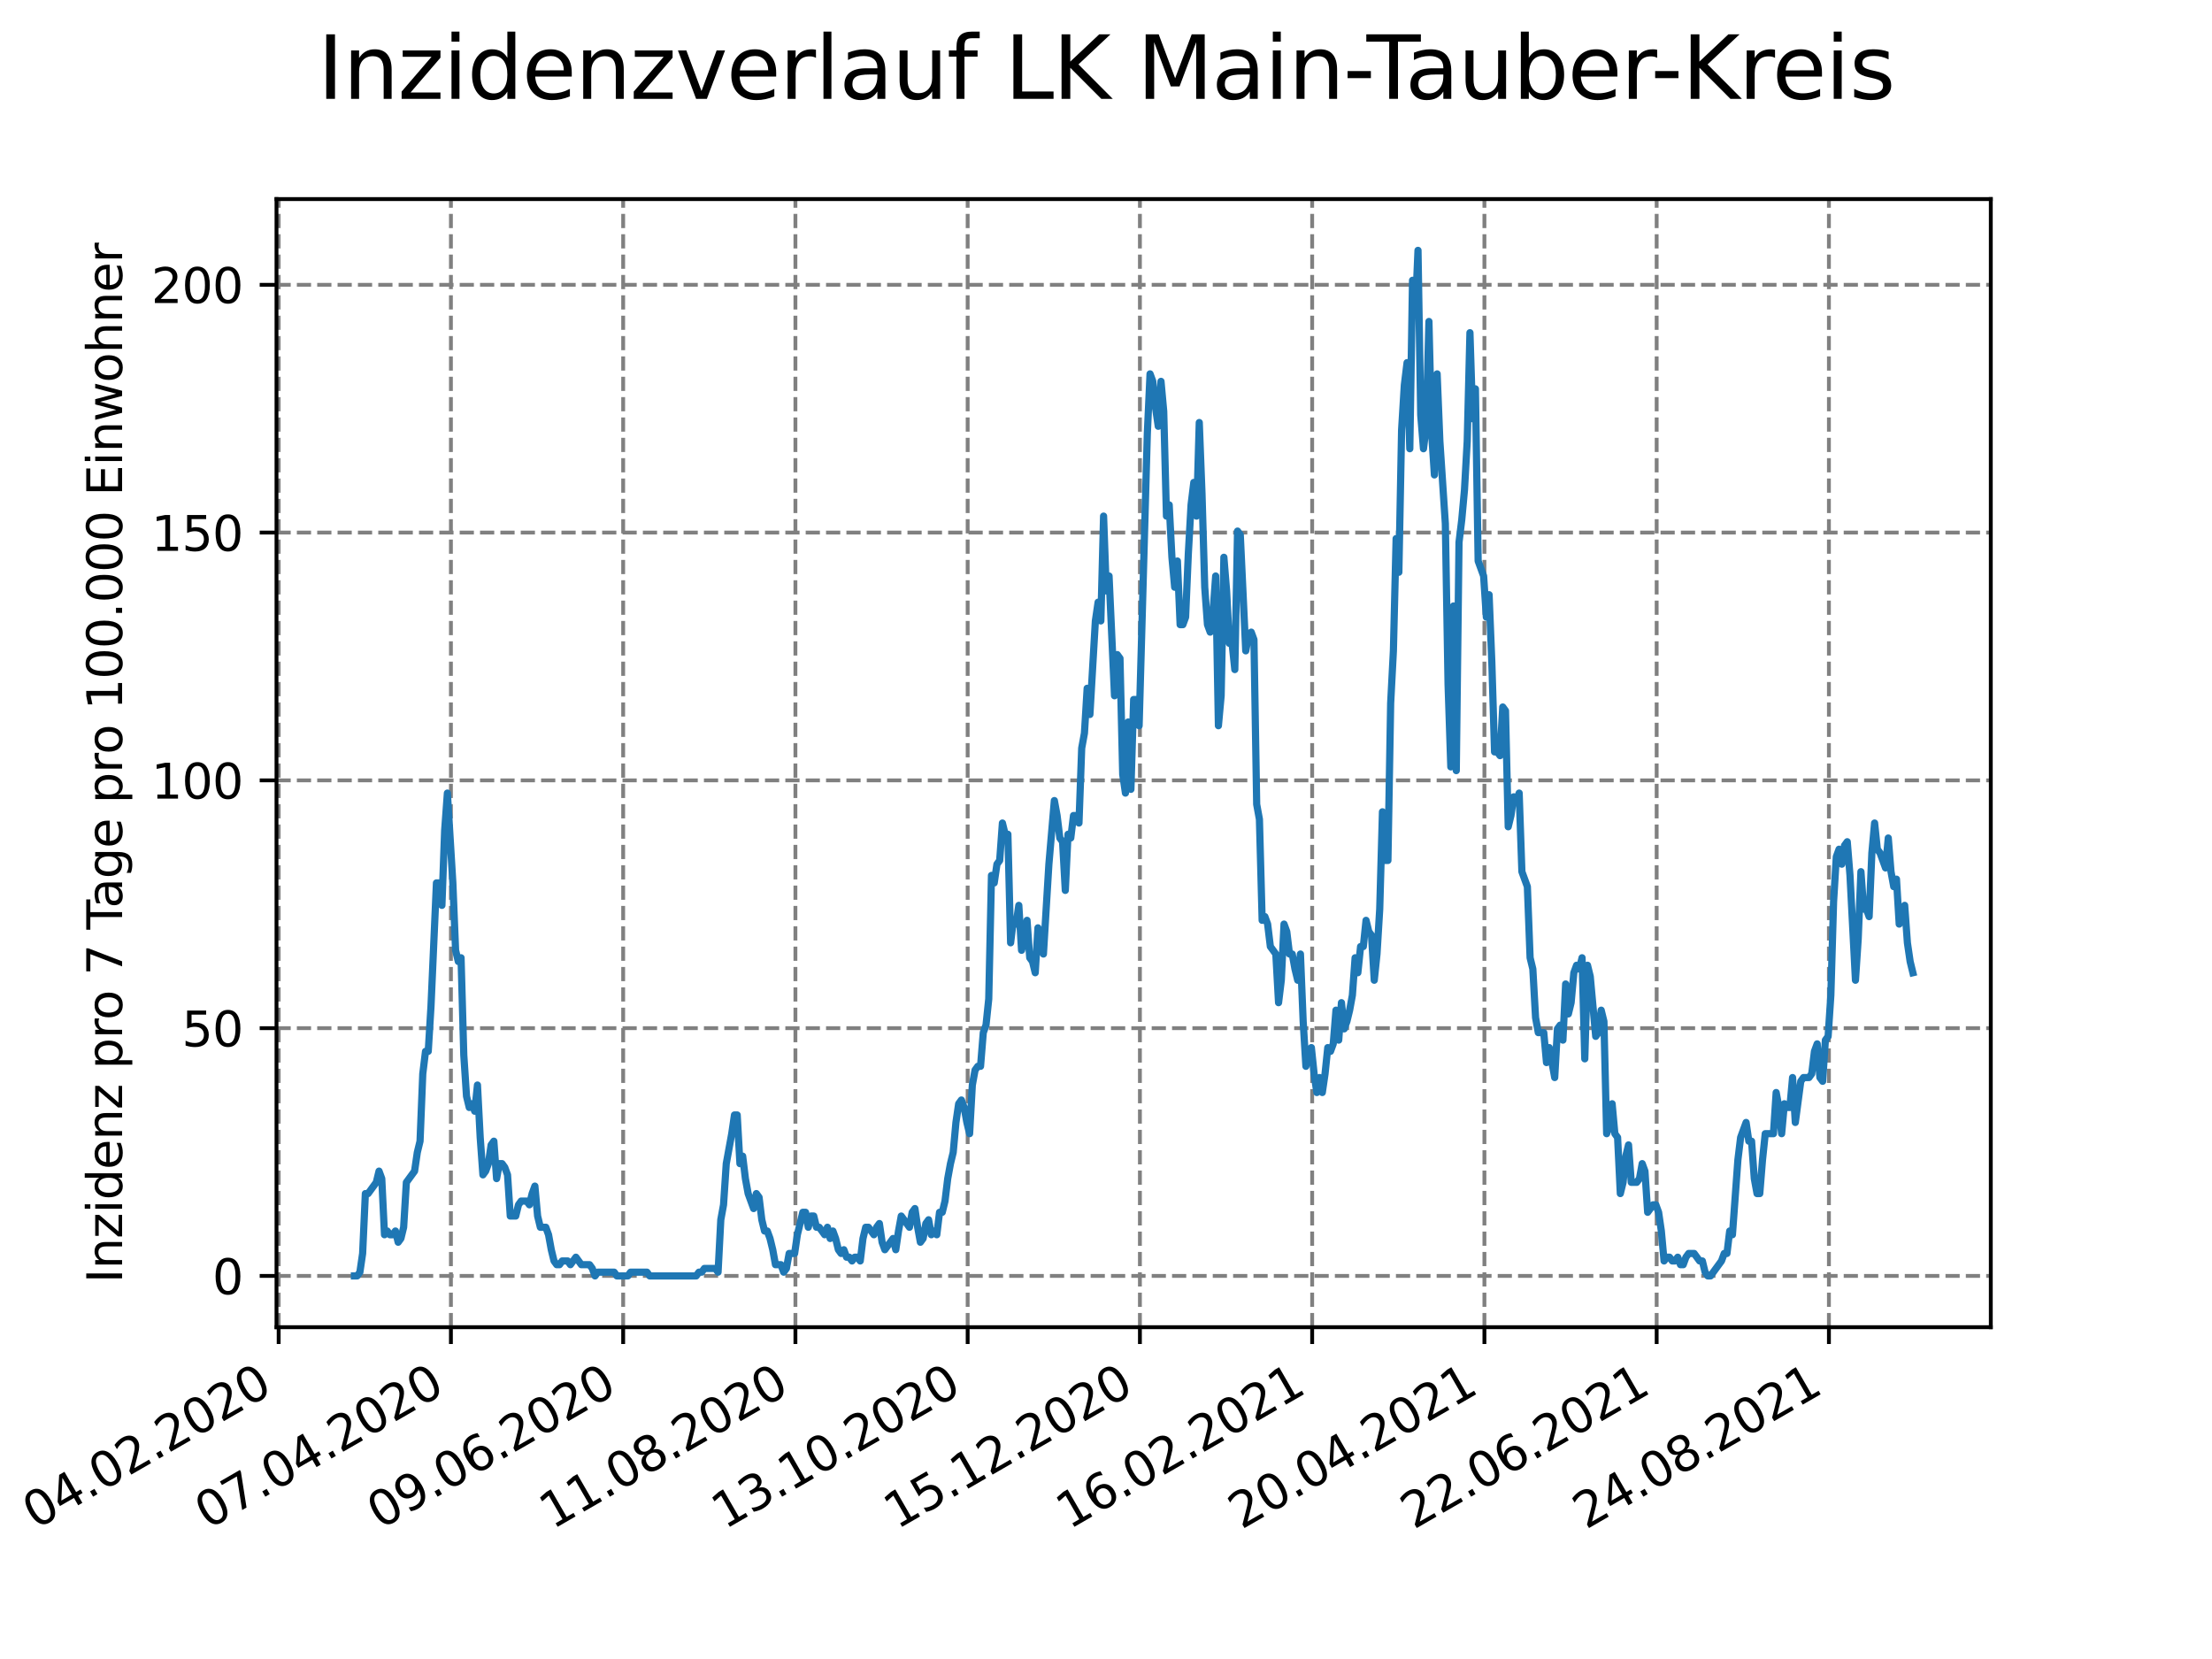 <?xml version="1.0" encoding="utf-8" standalone="no"?>
<!DOCTYPE svg PUBLIC "-//W3C//DTD SVG 1.1//EN"
  "http://www.w3.org/Graphics/SVG/1.1/DTD/svg11.dtd">
<svg height="345.6pt" version="1.1" viewBox="0 0 460.8 345.6" width="460.8pt" xmlns="http://www.w3.org/2000/svg" xmlns:xlink="http://www.w3.org/1999/xlink">
 <defs>
  <style type="text/css">*{stroke-linecap:butt;stroke-linejoin:round;}</style>
 </defs>
 <g id="figure_1">
  <g id="patch_1">
   <path d="M 0 345.6 
L 460.8 345.6 
L 460.8 0 
L 0 0 
z
" style="fill:#ffffff;"/>
  </g>
  <g id="axes_1">
   <g id="patch_2">
    <path d="M 57.6 276.48 
L 414.72 276.48 
L 414.72 41.472 
L 57.6 41.472 
z
" style="fill:#ffffff;"/>
   </g>
   <g id="matplotlib.axis_1">
    <g id="xtick_1">
     <g id="line2d_1">
      <path clip-path="url(#p3bab0f9477)" d="M 58.051 276.48 
L 58.051 41.472 
" style="fill:none;stroke:#808080;stroke-dasharray:2.96,1.28;stroke-dashoffset:0;stroke-width:0.8;"/>
     </g>
     <g id="line2d_2">
      <defs>
       <path d="M 0 0 
L 0 3.5 
" id="mfb846f8837" style="stroke:#000000;stroke-width:0.8;"/>
      </defs>
      <g>
       <use style="stroke:#000000;stroke-width:0.8;" x="58.051" xlink:href="#mfb846f8837" y="276.48"/>
      </g>
     </g>
     <g id="text_1">
      <!-- 04.02.2020 -->
      <g transform="translate(7.426 318.689)rotate(-30)scale(0.1 -0.1)">
       <defs>
        <path d="M 2034 4250 
Q 1547 4250 1301 3770 
Q 1056 3291 1056 2328 
Q 1056 1369 1301 889 
Q 1547 409 2034 409 
Q 2525 409 2770 889 
Q 3016 1369 3016 2328 
Q 3016 3291 2770 3770 
Q 2525 4250 2034 4250 
z
M 2034 4750 
Q 2819 4750 3233 4129 
Q 3647 3509 3647 2328 
Q 3647 1150 3233 529 
Q 2819 -91 2034 -91 
Q 1250 -91 836 529 
Q 422 1150 422 2328 
Q 422 3509 836 4129 
Q 1250 4750 2034 4750 
z
" id="DejaVuSans-30" transform="scale(0.016)"/>
        <path d="M 2419 4116 
L 825 1625 
L 2419 1625 
L 2419 4116 
z
M 2253 4666 
L 3047 4666 
L 3047 1625 
L 3713 1625 
L 3713 1100 
L 3047 1100 
L 3047 0 
L 2419 0 
L 2419 1100 
L 313 1100 
L 313 1709 
L 2253 4666 
z
" id="DejaVuSans-34" transform="scale(0.016)"/>
        <path d="M 684 794 
L 1344 794 
L 1344 0 
L 684 0 
L 684 794 
z
" id="DejaVuSans-2e" transform="scale(0.016)"/>
        <path d="M 1228 531 
L 3431 531 
L 3431 0 
L 469 0 
L 469 531 
Q 828 903 1448 1529 
Q 2069 2156 2228 2338 
Q 2531 2678 2651 2914 
Q 2772 3150 2772 3378 
Q 2772 3750 2511 3984 
Q 2250 4219 1831 4219 
Q 1534 4219 1204 4116 
Q 875 4013 500 3803 
L 500 4441 
Q 881 4594 1212 4672 
Q 1544 4750 1819 4750 
Q 2544 4750 2975 4387 
Q 3406 4025 3406 3419 
Q 3406 3131 3298 2873 
Q 3191 2616 2906 2266 
Q 2828 2175 2409 1742 
Q 1991 1309 1228 531 
z
" id="DejaVuSans-32" transform="scale(0.016)"/>
       </defs>
       <use xlink:href="#DejaVuSans-30"/>
       <use x="63.623" xlink:href="#DejaVuSans-34"/>
       <use x="127.246" xlink:href="#DejaVuSans-2e"/>
       <use x="159.033" xlink:href="#DejaVuSans-30"/>
       <use x="222.656" xlink:href="#DejaVuSans-32"/>
       <use x="286.279" xlink:href="#DejaVuSans-2e"/>
       <use x="318.066" xlink:href="#DejaVuSans-32"/>
       <use x="381.689" xlink:href="#DejaVuSans-30"/>
       <use x="445.312" xlink:href="#DejaVuSans-32"/>
       <use x="508.936" xlink:href="#DejaVuSans-30"/>
      </g>
     </g>
    </g>
    <g id="xtick_2">
     <g id="line2d_3">
      <path clip-path="url(#p3bab0f9477)" d="M 93.934 276.48 
L 93.934 41.472 
" style="fill:none;stroke:#808080;stroke-dasharray:2.96,1.28;stroke-dashoffset:0;stroke-width:0.8;"/>
     </g>
     <g id="line2d_4">
      <g>
       <use style="stroke:#000000;stroke-width:0.8;" x="93.934" xlink:href="#mfb846f8837" y="276.48"/>
      </g>
     </g>
     <g id="text_2">
      <!-- 07.04.2020 -->
      <g transform="translate(43.309 318.689)rotate(-30)scale(0.1 -0.1)">
       <defs>
        <path d="M 525 4666 
L 3525 4666 
L 3525 4397 
L 1831 0 
L 1172 0 
L 2766 4134 
L 525 4134 
L 525 4666 
z
" id="DejaVuSans-37" transform="scale(0.016)"/>
       </defs>
       <use xlink:href="#DejaVuSans-30"/>
       <use x="63.623" xlink:href="#DejaVuSans-37"/>
       <use x="127.246" xlink:href="#DejaVuSans-2e"/>
       <use x="159.033" xlink:href="#DejaVuSans-30"/>
       <use x="222.656" xlink:href="#DejaVuSans-34"/>
       <use x="286.279" xlink:href="#DejaVuSans-2e"/>
       <use x="318.066" xlink:href="#DejaVuSans-32"/>
       <use x="381.689" xlink:href="#DejaVuSans-30"/>
       <use x="445.312" xlink:href="#DejaVuSans-32"/>
       <use x="508.936" xlink:href="#DejaVuSans-30"/>
      </g>
     </g>
    </g>
    <g id="xtick_3">
     <g id="line2d_5">
      <path clip-path="url(#p3bab0f9477)" d="M 129.817 276.48 
L 129.817 41.472 
" style="fill:none;stroke:#808080;stroke-dasharray:2.96,1.28;stroke-dashoffset:0;stroke-width:0.8;"/>
     </g>
     <g id="line2d_6">
      <g>
       <use style="stroke:#000000;stroke-width:0.8;" x="129.817" xlink:href="#mfb846f8837" y="276.48"/>
      </g>
     </g>
     <g id="text_3">
      <!-- 09.06.2020 -->
      <g transform="translate(79.191 318.689)rotate(-30)scale(0.1 -0.1)">
       <defs>
        <path d="M 703 97 
L 703 672 
Q 941 559 1184 500 
Q 1428 441 1663 441 
Q 2288 441 2617 861 
Q 2947 1281 2994 2138 
Q 2813 1869 2534 1725 
Q 2256 1581 1919 1581 
Q 1219 1581 811 2004 
Q 403 2428 403 3163 
Q 403 3881 828 4315 
Q 1253 4750 1959 4750 
Q 2769 4750 3195 4129 
Q 3622 3509 3622 2328 
Q 3622 1225 3098 567 
Q 2575 -91 1691 -91 
Q 1453 -91 1209 -44 
Q 966 3 703 97 
z
M 1959 2075 
Q 2384 2075 2632 2365 
Q 2881 2656 2881 3163 
Q 2881 3666 2632 3958 
Q 2384 4250 1959 4250 
Q 1534 4250 1286 3958 
Q 1038 3666 1038 3163 
Q 1038 2656 1286 2365 
Q 1534 2075 1959 2075 
z
" id="DejaVuSans-39" transform="scale(0.016)"/>
        <path d="M 2113 2584 
Q 1688 2584 1439 2293 
Q 1191 2003 1191 1497 
Q 1191 994 1439 701 
Q 1688 409 2113 409 
Q 2538 409 2786 701 
Q 3034 994 3034 1497 
Q 3034 2003 2786 2293 
Q 2538 2584 2113 2584 
z
M 3366 4563 
L 3366 3988 
Q 3128 4100 2886 4159 
Q 2644 4219 2406 4219 
Q 1781 4219 1451 3797 
Q 1122 3375 1075 2522 
Q 1259 2794 1537 2939 
Q 1816 3084 2150 3084 
Q 2853 3084 3261 2657 
Q 3669 2231 3669 1497 
Q 3669 778 3244 343 
Q 2819 -91 2113 -91 
Q 1303 -91 875 529 
Q 447 1150 447 2328 
Q 447 3434 972 4092 
Q 1497 4750 2381 4750 
Q 2619 4750 2861 4703 
Q 3103 4656 3366 4563 
z
" id="DejaVuSans-36" transform="scale(0.016)"/>
       </defs>
       <use xlink:href="#DejaVuSans-30"/>
       <use x="63.623" xlink:href="#DejaVuSans-39"/>
       <use x="127.246" xlink:href="#DejaVuSans-2e"/>
       <use x="159.033" xlink:href="#DejaVuSans-30"/>
       <use x="222.656" xlink:href="#DejaVuSans-36"/>
       <use x="286.279" xlink:href="#DejaVuSans-2e"/>
       <use x="318.066" xlink:href="#DejaVuSans-32"/>
       <use x="381.689" xlink:href="#DejaVuSans-30"/>
       <use x="445.312" xlink:href="#DejaVuSans-32"/>
       <use x="508.936" xlink:href="#DejaVuSans-30"/>
      </g>
     </g>
    </g>
    <g id="xtick_4">
     <g id="line2d_7">
      <path clip-path="url(#p3bab0f9477)" d="M 165.7 276.48 
L 165.7 41.472 
" style="fill:none;stroke:#808080;stroke-dasharray:2.96,1.28;stroke-dashoffset:0;stroke-width:0.8;"/>
     </g>
     <g id="line2d_8">
      <g>
       <use style="stroke:#000000;stroke-width:0.8;" x="165.7" xlink:href="#mfb846f8837" y="276.48"/>
      </g>
     </g>
     <g id="text_4">
      <!-- 11.08.2020 -->
      <g transform="translate(115.074 318.689)rotate(-30)scale(0.1 -0.1)">
       <defs>
        <path d="M 794 531 
L 1825 531 
L 1825 4091 
L 703 3866 
L 703 4441 
L 1819 4666 
L 2450 4666 
L 2450 531 
L 3481 531 
L 3481 0 
L 794 0 
L 794 531 
z
" id="DejaVuSans-31" transform="scale(0.016)"/>
        <path d="M 2034 2216 
Q 1584 2216 1326 1975 
Q 1069 1734 1069 1313 
Q 1069 891 1326 650 
Q 1584 409 2034 409 
Q 2484 409 2743 651 
Q 3003 894 3003 1313 
Q 3003 1734 2745 1975 
Q 2488 2216 2034 2216 
z
M 1403 2484 
Q 997 2584 770 2862 
Q 544 3141 544 3541 
Q 544 4100 942 4425 
Q 1341 4750 2034 4750 
Q 2731 4750 3128 4425 
Q 3525 4100 3525 3541 
Q 3525 3141 3298 2862 
Q 3072 2584 2669 2484 
Q 3125 2378 3379 2068 
Q 3634 1759 3634 1313 
Q 3634 634 3220 271 
Q 2806 -91 2034 -91 
Q 1263 -91 848 271 
Q 434 634 434 1313 
Q 434 1759 690 2068 
Q 947 2378 1403 2484 
z
M 1172 3481 
Q 1172 3119 1398 2916 
Q 1625 2713 2034 2713 
Q 2441 2713 2670 2916 
Q 2900 3119 2900 3481 
Q 2900 3844 2670 4047 
Q 2441 4250 2034 4250 
Q 1625 4250 1398 4047 
Q 1172 3844 1172 3481 
z
" id="DejaVuSans-38" transform="scale(0.016)"/>
       </defs>
       <use xlink:href="#DejaVuSans-31"/>
       <use x="63.623" xlink:href="#DejaVuSans-31"/>
       <use x="127.246" xlink:href="#DejaVuSans-2e"/>
       <use x="159.033" xlink:href="#DejaVuSans-30"/>
       <use x="222.656" xlink:href="#DejaVuSans-38"/>
       <use x="286.279" xlink:href="#DejaVuSans-2e"/>
       <use x="318.066" xlink:href="#DejaVuSans-32"/>
       <use x="381.689" xlink:href="#DejaVuSans-30"/>
       <use x="445.312" xlink:href="#DejaVuSans-32"/>
       <use x="508.936" xlink:href="#DejaVuSans-30"/>
      </g>
     </g>
    </g>
    <g id="xtick_5">
     <g id="line2d_9">
      <path clip-path="url(#p3bab0f9477)" d="M 201.582 276.48 
L 201.582 41.472 
" style="fill:none;stroke:#808080;stroke-dasharray:2.96,1.28;stroke-dashoffset:0;stroke-width:0.8;"/>
     </g>
     <g id="line2d_10">
      <g>
       <use style="stroke:#000000;stroke-width:0.8;" x="201.582" xlink:href="#mfb846f8837" y="276.48"/>
      </g>
     </g>
     <g id="text_5">
      <!-- 13.10.2020 -->
      <g transform="translate(150.957 318.689)rotate(-30)scale(0.1 -0.1)">
       <defs>
        <path d="M 2597 2516 
Q 3050 2419 3304 2112 
Q 3559 1806 3559 1356 
Q 3559 666 3084 287 
Q 2609 -91 1734 -91 
Q 1441 -91 1130 -33 
Q 819 25 488 141 
L 488 750 
Q 750 597 1062 519 
Q 1375 441 1716 441 
Q 2309 441 2620 675 
Q 2931 909 2931 1356 
Q 2931 1769 2642 2001 
Q 2353 2234 1838 2234 
L 1294 2234 
L 1294 2753 
L 1863 2753 
Q 2328 2753 2575 2939 
Q 2822 3125 2822 3475 
Q 2822 3834 2567 4026 
Q 2313 4219 1838 4219 
Q 1578 4219 1281 4162 
Q 984 4106 628 3988 
L 628 4550 
Q 988 4650 1302 4700 
Q 1616 4750 1894 4750 
Q 2613 4750 3031 4423 
Q 3450 4097 3450 3541 
Q 3450 3153 3228 2886 
Q 3006 2619 2597 2516 
z
" id="DejaVuSans-33" transform="scale(0.016)"/>
       </defs>
       <use xlink:href="#DejaVuSans-31"/>
       <use x="63.623" xlink:href="#DejaVuSans-33"/>
       <use x="127.246" xlink:href="#DejaVuSans-2e"/>
       <use x="159.033" xlink:href="#DejaVuSans-31"/>
       <use x="222.656" xlink:href="#DejaVuSans-30"/>
       <use x="286.279" xlink:href="#DejaVuSans-2e"/>
       <use x="318.066" xlink:href="#DejaVuSans-32"/>
       <use x="381.689" xlink:href="#DejaVuSans-30"/>
       <use x="445.312" xlink:href="#DejaVuSans-32"/>
       <use x="508.936" xlink:href="#DejaVuSans-30"/>
      </g>
     </g>
    </g>
    <g id="xtick_6">
     <g id="line2d_11">
      <path clip-path="url(#p3bab0f9477)" d="M 237.465 276.48 
L 237.465 41.472 
" style="fill:none;stroke:#808080;stroke-dasharray:2.96,1.28;stroke-dashoffset:0;stroke-width:0.8;"/>
     </g>
     <g id="line2d_12">
      <g>
       <use style="stroke:#000000;stroke-width:0.8;" x="237.465" xlink:href="#mfb846f8837" y="276.48"/>
      </g>
     </g>
     <g id="text_6">
      <!-- 15.12.2020 -->
      <g transform="translate(186.84 318.689)rotate(-30)scale(0.1 -0.1)">
       <defs>
        <path d="M 691 4666 
L 3169 4666 
L 3169 4134 
L 1269 4134 
L 1269 2991 
Q 1406 3038 1543 3061 
Q 1681 3084 1819 3084 
Q 2600 3084 3056 2656 
Q 3513 2228 3513 1497 
Q 3513 744 3044 326 
Q 2575 -91 1722 -91 
Q 1428 -91 1123 -41 
Q 819 9 494 109 
L 494 744 
Q 775 591 1075 516 
Q 1375 441 1709 441 
Q 2250 441 2565 725 
Q 2881 1009 2881 1497 
Q 2881 1984 2565 2268 
Q 2250 2553 1709 2553 
Q 1456 2553 1204 2497 
Q 953 2441 691 2322 
L 691 4666 
z
" id="DejaVuSans-35" transform="scale(0.016)"/>
       </defs>
       <use xlink:href="#DejaVuSans-31"/>
       <use x="63.623" xlink:href="#DejaVuSans-35"/>
       <use x="127.246" xlink:href="#DejaVuSans-2e"/>
       <use x="159.033" xlink:href="#DejaVuSans-31"/>
       <use x="222.656" xlink:href="#DejaVuSans-32"/>
       <use x="286.279" xlink:href="#DejaVuSans-2e"/>
       <use x="318.066" xlink:href="#DejaVuSans-32"/>
       <use x="381.689" xlink:href="#DejaVuSans-30"/>
       <use x="445.312" xlink:href="#DejaVuSans-32"/>
       <use x="508.936" xlink:href="#DejaVuSans-30"/>
      </g>
     </g>
    </g>
    <g id="xtick_7">
     <g id="line2d_13">
      <path clip-path="url(#p3bab0f9477)" d="M 273.348 276.48 
L 273.348 41.472 
" style="fill:none;stroke:#808080;stroke-dasharray:2.96,1.28;stroke-dashoffset:0;stroke-width:0.8;"/>
     </g>
     <g id="line2d_14">
      <g>
       <use style="stroke:#000000;stroke-width:0.8;" x="273.348" xlink:href="#mfb846f8837" y="276.48"/>
      </g>
     </g>
     <g id="text_7">
      <!-- 16.02.2021 -->
      <g transform="translate(222.723 318.689)rotate(-30)scale(0.1 -0.1)">
       <use xlink:href="#DejaVuSans-31"/>
       <use x="63.623" xlink:href="#DejaVuSans-36"/>
       <use x="127.246" xlink:href="#DejaVuSans-2e"/>
       <use x="159.033" xlink:href="#DejaVuSans-30"/>
       <use x="222.656" xlink:href="#DejaVuSans-32"/>
       <use x="286.279" xlink:href="#DejaVuSans-2e"/>
       <use x="318.066" xlink:href="#DejaVuSans-32"/>
       <use x="381.689" xlink:href="#DejaVuSans-30"/>
       <use x="445.312" xlink:href="#DejaVuSans-32"/>
       <use x="508.936" xlink:href="#DejaVuSans-31"/>
      </g>
     </g>
    </g>
    <g id="xtick_8">
     <g id="line2d_15">
      <path clip-path="url(#p3bab0f9477)" d="M 309.231 276.48 
L 309.231 41.472 
" style="fill:none;stroke:#808080;stroke-dasharray:2.96,1.28;stroke-dashoffset:0;stroke-width:0.8;"/>
     </g>
     <g id="line2d_16">
      <g>
       <use style="stroke:#000000;stroke-width:0.8;" x="309.231" xlink:href="#mfb846f8837" y="276.48"/>
      </g>
     </g>
     <g id="text_8">
      <!-- 20.04.2021 -->
      <g transform="translate(258.606 318.689)rotate(-30)scale(0.1 -0.1)">
       <use xlink:href="#DejaVuSans-32"/>
       <use x="63.623" xlink:href="#DejaVuSans-30"/>
       <use x="127.246" xlink:href="#DejaVuSans-2e"/>
       <use x="159.033" xlink:href="#DejaVuSans-30"/>
       <use x="222.656" xlink:href="#DejaVuSans-34"/>
       <use x="286.279" xlink:href="#DejaVuSans-2e"/>
       <use x="318.066" xlink:href="#DejaVuSans-32"/>
       <use x="381.689" xlink:href="#DejaVuSans-30"/>
       <use x="445.312" xlink:href="#DejaVuSans-32"/>
       <use x="508.936" xlink:href="#DejaVuSans-31"/>
      </g>
     </g>
    </g>
    <g id="xtick_9">
     <g id="line2d_17">
      <path clip-path="url(#p3bab0f9477)" d="M 345.114 276.48 
L 345.114 41.472 
" style="fill:none;stroke:#808080;stroke-dasharray:2.96,1.28;stroke-dashoffset:0;stroke-width:0.8;"/>
     </g>
     <g id="line2d_18">
      <g>
       <use style="stroke:#000000;stroke-width:0.8;" x="345.114" xlink:href="#mfb846f8837" y="276.48"/>
      </g>
     </g>
     <g id="text_9">
      <!-- 22.06.2021 -->
      <g transform="translate(294.489 318.689)rotate(-30)scale(0.1 -0.1)">
       <use xlink:href="#DejaVuSans-32"/>
       <use x="63.623" xlink:href="#DejaVuSans-32"/>
       <use x="127.246" xlink:href="#DejaVuSans-2e"/>
       <use x="159.033" xlink:href="#DejaVuSans-30"/>
       <use x="222.656" xlink:href="#DejaVuSans-36"/>
       <use x="286.279" xlink:href="#DejaVuSans-2e"/>
       <use x="318.066" xlink:href="#DejaVuSans-32"/>
       <use x="381.689" xlink:href="#DejaVuSans-30"/>
       <use x="445.312" xlink:href="#DejaVuSans-32"/>
       <use x="508.936" xlink:href="#DejaVuSans-31"/>
      </g>
     </g>
    </g>
    <g id="xtick_10">
     <g id="line2d_19">
      <path clip-path="url(#p3bab0f9477)" d="M 380.997 276.48 
L 380.997 41.472 
" style="fill:none;stroke:#808080;stroke-dasharray:2.96,1.28;stroke-dashoffset:0;stroke-width:0.8;"/>
     </g>
     <g id="line2d_20">
      <g>
       <use style="stroke:#000000;stroke-width:0.8;" x="380.997" xlink:href="#mfb846f8837" y="276.48"/>
      </g>
     </g>
     <g id="text_10">
      <!-- 24.08.2021 -->
      <g transform="translate(330.372 318.689)rotate(-30)scale(0.1 -0.1)">
       <use xlink:href="#DejaVuSans-32"/>
       <use x="63.623" xlink:href="#DejaVuSans-34"/>
       <use x="127.246" xlink:href="#DejaVuSans-2e"/>
       <use x="159.033" xlink:href="#DejaVuSans-30"/>
       <use x="222.656" xlink:href="#DejaVuSans-38"/>
       <use x="286.279" xlink:href="#DejaVuSans-2e"/>
       <use x="318.066" xlink:href="#DejaVuSans-32"/>
       <use x="381.689" xlink:href="#DejaVuSans-30"/>
       <use x="445.312" xlink:href="#DejaVuSans-32"/>
       <use x="508.936" xlink:href="#DejaVuSans-31"/>
      </g>
     </g>
    </g>
   </g>
   <g id="matplotlib.axis_2">
    <g id="ytick_1">
     <g id="line2d_21">
      <path clip-path="url(#p3bab0f9477)" d="M 57.6 265.798 
L 414.72 265.798 
" style="fill:none;stroke:#808080;stroke-dasharray:2.96,1.28;stroke-dashoffset:0;stroke-width:0.8;"/>
     </g>
     <g id="line2d_22">
      <defs>
       <path d="M 0 0 
L -3.5 0 
" id="mc8105a1000" style="stroke:#000000;stroke-width:0.8;"/>
      </defs>
      <g>
       <use style="stroke:#000000;stroke-width:0.8;" x="57.6" xlink:href="#mc8105a1000" y="265.798"/>
      </g>
     </g>
     <g id="text_11">
      <!-- 0 -->
      <g transform="translate(44.237 269.597)scale(0.1 -0.1)">
       <use xlink:href="#DejaVuSans-30"/>
      </g>
     </g>
    </g>
    <g id="ytick_2">
     <g id="line2d_23">
      <path clip-path="url(#p3bab0f9477)" d="M 57.6 214.181 
L 414.72 214.181 
" style="fill:none;stroke:#808080;stroke-dasharray:2.96,1.28;stroke-dashoffset:0;stroke-width:0.8;"/>
     </g>
     <g id="line2d_24">
      <g>
       <use style="stroke:#000000;stroke-width:0.8;" x="57.6" xlink:href="#mc8105a1000" y="214.181"/>
      </g>
     </g>
     <g id="text_12">
      <!-- 50 -->
      <g transform="translate(37.875 217.98)scale(0.1 -0.1)">
       <use xlink:href="#DejaVuSans-35"/>
       <use x="63.623" xlink:href="#DejaVuSans-30"/>
      </g>
     </g>
    </g>
    <g id="ytick_3">
     <g id="line2d_25">
      <path clip-path="url(#p3bab0f9477)" d="M 57.6 162.563 
L 414.72 162.563 
" style="fill:none;stroke:#808080;stroke-dasharray:2.96,1.28;stroke-dashoffset:0;stroke-width:0.8;"/>
     </g>
     <g id="line2d_26">
      <g>
       <use style="stroke:#000000;stroke-width:0.8;" x="57.6" xlink:href="#mc8105a1000" y="162.563"/>
      </g>
     </g>
     <g id="text_13">
      <!-- 100 -->
      <g transform="translate(31.512 166.363)scale(0.1 -0.1)">
       <use xlink:href="#DejaVuSans-31"/>
       <use x="63.623" xlink:href="#DejaVuSans-30"/>
       <use x="127.246" xlink:href="#DejaVuSans-30"/>
      </g>
     </g>
    </g>
    <g id="ytick_4">
     <g id="line2d_27">
      <path clip-path="url(#p3bab0f9477)" d="M 57.6 110.946 
L 414.72 110.946 
" style="fill:none;stroke:#808080;stroke-dasharray:2.96,1.28;stroke-dashoffset:0;stroke-width:0.8;"/>
     </g>
     <g id="line2d_28">
      <g>
       <use style="stroke:#000000;stroke-width:0.8;" x="57.6" xlink:href="#mc8105a1000" y="110.946"/>
      </g>
     </g>
     <g id="text_14">
      <!-- 150 -->
      <g transform="translate(31.512 114.746)scale(0.1 -0.1)">
       <use xlink:href="#DejaVuSans-31"/>
       <use x="63.623" xlink:href="#DejaVuSans-35"/>
       <use x="127.246" xlink:href="#DejaVuSans-30"/>
      </g>
     </g>
    </g>
    <g id="ytick_5">
     <g id="line2d_29">
      <path clip-path="url(#p3bab0f9477)" d="M 57.6 59.329 
L 414.72 59.329 
" style="fill:none;stroke:#808080;stroke-dasharray:2.96,1.28;stroke-dashoffset:0;stroke-width:0.8;"/>
     </g>
     <g id="line2d_30">
      <g>
       <use style="stroke:#000000;stroke-width:0.8;" x="57.6" xlink:href="#mc8105a1000" y="59.329"/>
      </g>
     </g>
     <g id="text_15">
      <!-- 200 -->
      <g transform="translate(31.512 63.128)scale(0.1 -0.1)">
       <use xlink:href="#DejaVuSans-32"/>
       <use x="63.623" xlink:href="#DejaVuSans-30"/>
       <use x="127.246" xlink:href="#DejaVuSans-30"/>
      </g>
     </g>
    </g>
    <g id="text_16">
     <!-- Inzidenz pro 7 Tage pro 100.000 Einwohner -->
     <g transform="translate(25.433 267.301)rotate(-90)scale(0.1 -0.1)">
      <defs>
       <path d="M 628 4666 
L 1259 4666 
L 1259 0 
L 628 0 
L 628 4666 
z
" id="DejaVuSans-49" transform="scale(0.016)"/>
       <path d="M 3513 2113 
L 3513 0 
L 2938 0 
L 2938 2094 
Q 2938 2591 2744 2837 
Q 2550 3084 2163 3084 
Q 1697 3084 1428 2787 
Q 1159 2491 1159 1978 
L 1159 0 
L 581 0 
L 581 3500 
L 1159 3500 
L 1159 2956 
Q 1366 3272 1645 3428 
Q 1925 3584 2291 3584 
Q 2894 3584 3203 3211 
Q 3513 2838 3513 2113 
z
" id="DejaVuSans-6e" transform="scale(0.016)"/>
       <path d="M 353 3500 
L 3084 3500 
L 3084 2975 
L 922 459 
L 3084 459 
L 3084 0 
L 275 0 
L 275 525 
L 2438 3041 
L 353 3041 
L 353 3500 
z
" id="DejaVuSans-7a" transform="scale(0.016)"/>
       <path d="M 603 3500 
L 1178 3500 
L 1178 0 
L 603 0 
L 603 3500 
z
M 603 4863 
L 1178 4863 
L 1178 4134 
L 603 4134 
L 603 4863 
z
" id="DejaVuSans-69" transform="scale(0.016)"/>
       <path d="M 2906 2969 
L 2906 4863 
L 3481 4863 
L 3481 0 
L 2906 0 
L 2906 525 
Q 2725 213 2448 61 
Q 2172 -91 1784 -91 
Q 1150 -91 751 415 
Q 353 922 353 1747 
Q 353 2572 751 3078 
Q 1150 3584 1784 3584 
Q 2172 3584 2448 3432 
Q 2725 3281 2906 2969 
z
M 947 1747 
Q 947 1113 1208 752 
Q 1469 391 1925 391 
Q 2381 391 2643 752 
Q 2906 1113 2906 1747 
Q 2906 2381 2643 2742 
Q 2381 3103 1925 3103 
Q 1469 3103 1208 2742 
Q 947 2381 947 1747 
z
" id="DejaVuSans-64" transform="scale(0.016)"/>
       <path d="M 3597 1894 
L 3597 1613 
L 953 1613 
Q 991 1019 1311 708 
Q 1631 397 2203 397 
Q 2534 397 2845 478 
Q 3156 559 3463 722 
L 3463 178 
Q 3153 47 2828 -22 
Q 2503 -91 2169 -91 
Q 1331 -91 842 396 
Q 353 884 353 1716 
Q 353 2575 817 3079 
Q 1281 3584 2069 3584 
Q 2775 3584 3186 3129 
Q 3597 2675 3597 1894 
z
M 3022 2063 
Q 3016 2534 2758 2815 
Q 2500 3097 2075 3097 
Q 1594 3097 1305 2825 
Q 1016 2553 972 2059 
L 3022 2063 
z
" id="DejaVuSans-65" transform="scale(0.016)"/>
       <path id="DejaVuSans-20" transform="scale(0.016)"/>
       <path d="M 1159 525 
L 1159 -1331 
L 581 -1331 
L 581 3500 
L 1159 3500 
L 1159 2969 
Q 1341 3281 1617 3432 
Q 1894 3584 2278 3584 
Q 2916 3584 3314 3078 
Q 3713 2572 3713 1747 
Q 3713 922 3314 415 
Q 2916 -91 2278 -91 
Q 1894 -91 1617 61 
Q 1341 213 1159 525 
z
M 3116 1747 
Q 3116 2381 2855 2742 
Q 2594 3103 2138 3103 
Q 1681 3103 1420 2742 
Q 1159 2381 1159 1747 
Q 1159 1113 1420 752 
Q 1681 391 2138 391 
Q 2594 391 2855 752 
Q 3116 1113 3116 1747 
z
" id="DejaVuSans-70" transform="scale(0.016)"/>
       <path d="M 2631 2963 
Q 2534 3019 2420 3045 
Q 2306 3072 2169 3072 
Q 1681 3072 1420 2755 
Q 1159 2438 1159 1844 
L 1159 0 
L 581 0 
L 581 3500 
L 1159 3500 
L 1159 2956 
Q 1341 3275 1631 3429 
Q 1922 3584 2338 3584 
Q 2397 3584 2469 3576 
Q 2541 3569 2628 3553 
L 2631 2963 
z
" id="DejaVuSans-72" transform="scale(0.016)"/>
       <path d="M 1959 3097 
Q 1497 3097 1228 2736 
Q 959 2375 959 1747 
Q 959 1119 1226 758 
Q 1494 397 1959 397 
Q 2419 397 2687 759 
Q 2956 1122 2956 1747 
Q 2956 2369 2687 2733 
Q 2419 3097 1959 3097 
z
M 1959 3584 
Q 2709 3584 3137 3096 
Q 3566 2609 3566 1747 
Q 3566 888 3137 398 
Q 2709 -91 1959 -91 
Q 1206 -91 779 398 
Q 353 888 353 1747 
Q 353 2609 779 3096 
Q 1206 3584 1959 3584 
z
" id="DejaVuSans-6f" transform="scale(0.016)"/>
       <path d="M -19 4666 
L 3928 4666 
L 3928 4134 
L 2272 4134 
L 2272 0 
L 1638 0 
L 1638 4134 
L -19 4134 
L -19 4666 
z
" id="DejaVuSans-54" transform="scale(0.016)"/>
       <path d="M 2194 1759 
Q 1497 1759 1228 1600 
Q 959 1441 959 1056 
Q 959 750 1161 570 
Q 1363 391 1709 391 
Q 2188 391 2477 730 
Q 2766 1069 2766 1631 
L 2766 1759 
L 2194 1759 
z
M 3341 1997 
L 3341 0 
L 2766 0 
L 2766 531 
Q 2569 213 2275 61 
Q 1981 -91 1556 -91 
Q 1019 -91 701 211 
Q 384 513 384 1019 
Q 384 1609 779 1909 
Q 1175 2209 1959 2209 
L 2766 2209 
L 2766 2266 
Q 2766 2663 2505 2880 
Q 2244 3097 1772 3097 
Q 1472 3097 1187 3025 
Q 903 2953 641 2809 
L 641 3341 
Q 956 3463 1253 3523 
Q 1550 3584 1831 3584 
Q 2591 3584 2966 3190 
Q 3341 2797 3341 1997 
z
" id="DejaVuSans-61" transform="scale(0.016)"/>
       <path d="M 2906 1791 
Q 2906 2416 2648 2759 
Q 2391 3103 1925 3103 
Q 1463 3103 1205 2759 
Q 947 2416 947 1791 
Q 947 1169 1205 825 
Q 1463 481 1925 481 
Q 2391 481 2648 825 
Q 2906 1169 2906 1791 
z
M 3481 434 
Q 3481 -459 3084 -895 
Q 2688 -1331 1869 -1331 
Q 1566 -1331 1297 -1286 
Q 1028 -1241 775 -1147 
L 775 -588 
Q 1028 -725 1275 -790 
Q 1522 -856 1778 -856 
Q 2344 -856 2625 -561 
Q 2906 -266 2906 331 
L 2906 616 
Q 2728 306 2450 153 
Q 2172 0 1784 0 
Q 1141 0 747 490 
Q 353 981 353 1791 
Q 353 2603 747 3093 
Q 1141 3584 1784 3584 
Q 2172 3584 2450 3431 
Q 2728 3278 2906 2969 
L 2906 3500 
L 3481 3500 
L 3481 434 
z
" id="DejaVuSans-67" transform="scale(0.016)"/>
       <path d="M 628 4666 
L 3578 4666 
L 3578 4134 
L 1259 4134 
L 1259 2753 
L 3481 2753 
L 3481 2222 
L 1259 2222 
L 1259 531 
L 3634 531 
L 3634 0 
L 628 0 
L 628 4666 
z
" id="DejaVuSans-45" transform="scale(0.016)"/>
       <path d="M 269 3500 
L 844 3500 
L 1563 769 
L 2278 3500 
L 2956 3500 
L 3675 769 
L 4391 3500 
L 4966 3500 
L 4050 0 
L 3372 0 
L 2619 2869 
L 1863 0 
L 1184 0 
L 269 3500 
z
" id="DejaVuSans-77" transform="scale(0.016)"/>
       <path d="M 3513 2113 
L 3513 0 
L 2938 0 
L 2938 2094 
Q 2938 2591 2744 2837 
Q 2550 3084 2163 3084 
Q 1697 3084 1428 2787 
Q 1159 2491 1159 1978 
L 1159 0 
L 581 0 
L 581 4863 
L 1159 4863 
L 1159 2956 
Q 1366 3272 1645 3428 
Q 1925 3584 2291 3584 
Q 2894 3584 3203 3211 
Q 3513 2838 3513 2113 
z
" id="DejaVuSans-68" transform="scale(0.016)"/>
      </defs>
      <use xlink:href="#DejaVuSans-49"/>
      <use x="29.492" xlink:href="#DejaVuSans-6e"/>
      <use x="92.871" xlink:href="#DejaVuSans-7a"/>
      <use x="145.361" xlink:href="#DejaVuSans-69"/>
      <use x="173.145" xlink:href="#DejaVuSans-64"/>
      <use x="236.621" xlink:href="#DejaVuSans-65"/>
      <use x="298.145" xlink:href="#DejaVuSans-6e"/>
      <use x="361.523" xlink:href="#DejaVuSans-7a"/>
      <use x="414.014" xlink:href="#DejaVuSans-20"/>
      <use x="445.801" xlink:href="#DejaVuSans-70"/>
      <use x="509.277" xlink:href="#DejaVuSans-72"/>
      <use x="548.141" xlink:href="#DejaVuSans-6f"/>
      <use x="609.322" xlink:href="#DejaVuSans-20"/>
      <use x="641.109" xlink:href="#DejaVuSans-37"/>
      <use x="704.732" xlink:href="#DejaVuSans-20"/>
      <use x="736.52" xlink:href="#DejaVuSans-54"/>
      <use x="781.104" xlink:href="#DejaVuSans-61"/>
      <use x="842.383" xlink:href="#DejaVuSans-67"/>
      <use x="905.859" xlink:href="#DejaVuSans-65"/>
      <use x="967.383" xlink:href="#DejaVuSans-20"/>
      <use x="999.17" xlink:href="#DejaVuSans-70"/>
      <use x="1062.646" xlink:href="#DejaVuSans-72"/>
      <use x="1101.51" xlink:href="#DejaVuSans-6f"/>
      <use x="1162.691" xlink:href="#DejaVuSans-20"/>
      <use x="1194.479" xlink:href="#DejaVuSans-31"/>
      <use x="1258.102" xlink:href="#DejaVuSans-30"/>
      <use x="1321.725" xlink:href="#DejaVuSans-30"/>
      <use x="1385.348" xlink:href="#DejaVuSans-2e"/>
      <use x="1417.135" xlink:href="#DejaVuSans-30"/>
      <use x="1480.758" xlink:href="#DejaVuSans-30"/>
      <use x="1544.381" xlink:href="#DejaVuSans-30"/>
      <use x="1608.004" xlink:href="#DejaVuSans-20"/>
      <use x="1639.791" xlink:href="#DejaVuSans-45"/>
      <use x="1702.975" xlink:href="#DejaVuSans-69"/>
      <use x="1730.758" xlink:href="#DejaVuSans-6e"/>
      <use x="1794.137" xlink:href="#DejaVuSans-77"/>
      <use x="1875.924" xlink:href="#DejaVuSans-6f"/>
      <use x="1937.105" xlink:href="#DejaVuSans-68"/>
      <use x="2000.484" xlink:href="#DejaVuSans-6e"/>
      <use x="2063.863" xlink:href="#DejaVuSans-65"/>
      <use x="2125.387" xlink:href="#DejaVuSans-72"/>
     </g>
    </g>
   </g>
   <g id="line2d_31">
    <path clip-path="url(#p3bab0f9477)" d="M 73.833 265.798 
L 74.402 265.798 
L 74.972 265.018 
L 75.541 261.119 
L 76.111 248.644 
L 76.681 248.644 
L 78.389 246.305 
L 78.959 243.966 
L 79.528 245.525 
L 80.098 257.221 
L 80.668 256.441 
L 81.237 257.221 
L 81.807 257.221 
L 82.376 256.441 
L 82.946 258.78 
L 83.515 258.001 
L 84.085 255.661 
L 84.655 246.305 
L 86.363 243.966 
L 86.933 240.067 
L 87.502 237.728 
L 88.072 223.693 
L 88.642 219.015 
L 89.211 219.015 
L 89.781 209.658 
L 90.92 183.927 
L 91.489 183.927 
L 92.059 188.605 
L 92.629 173.011 
L 93.198 165.214 
L 94.337 183.927 
L 94.907 197.962 
L 95.476 200.301 
L 96.046 199.522 
L 96.616 219.794 
L 97.185 228.371 
L 97.755 230.71 
L 98.324 229.931 
L 98.894 231.49 
L 99.463 226.032 
L 100.033 236.948 
L 100.602 244.745 
L 101.172 243.966 
L 101.742 242.406 
L 102.311 238.508 
L 102.881 237.728 
L 103.45 245.525 
L 104.02 242.406 
L 104.589 242.406 
L 105.159 243.186 
L 105.729 244.745 
L 106.298 253.322 
L 107.437 253.322 
L 108.007 250.983 
L 108.576 250.203 
L 109.716 250.203 
L 110.285 250.983 
L 110.855 248.644 
L 111.424 247.085 
L 111.994 253.322 
L 112.563 255.661 
L 113.703 255.661 
L 114.272 257.221 
L 114.842 260.34 
L 115.411 262.679 
L 115.981 263.459 
L 116.55 263.459 
L 117.12 262.679 
L 118.259 262.679 
L 118.829 263.459 
L 119.968 261.899 
L 121.107 263.459 
L 122.816 263.459 
L 123.385 264.238 
L 123.955 265.798 
L 124.524 265.018 
L 127.942 265.018 
L 128.511 265.798 
L 130.79 265.798 
L 131.359 265.018 
L 134.777 265.018 
L 135.346 265.798 
L 145.029 265.798 
L 145.598 265.018 
L 146.168 265.018 
L 146.738 264.238 
L 149.016 264.238 
L 149.585 265.018 
L 150.155 254.102 
L 150.725 250.983 
L 151.294 242.406 
L 152.433 236.168 
L 153.003 232.27 
L 153.572 232.27 
L 154.142 242.406 
L 154.712 240.847 
L 155.281 245.525 
L 155.851 248.644 
L 156.99 251.763 
L 157.559 248.644 
L 158.129 249.424 
L 158.699 254.102 
L 159.268 256.441 
L 159.838 256.441 
L 160.407 258.001 
L 160.977 260.34 
L 161.546 263.459 
L 162.686 263.459 
L 163.255 265.018 
L 163.825 264.238 
L 164.394 261.119 
L 165.533 261.119 
L 166.103 257.221 
L 167.242 252.543 
L 167.812 252.543 
L 168.381 255.661 
L 168.951 253.322 
L 169.52 253.322 
L 170.09 255.661 
L 170.66 255.661 
L 171.799 257.221 
L 172.368 255.661 
L 172.938 258.001 
L 173.507 256.441 
L 174.077 258.001 
L 174.647 260.34 
L 175.216 261.119 
L 175.786 260.34 
L 176.355 261.899 
L 176.925 261.899 
L 177.494 262.679 
L 178.064 261.899 
L 178.633 261.899 
L 179.203 262.679 
L 179.773 258.001 
L 180.342 255.661 
L 180.912 255.661 
L 182.051 257.221 
L 182.62 255.661 
L 183.19 254.882 
L 183.76 258.78 
L 184.329 260.34 
L 186.038 258.001 
L 186.607 260.34 
L 187.177 256.441 
L 187.747 253.322 
L 189.455 255.661 
L 190.025 252.543 
L 190.594 251.763 
L 191.164 255.661 
L 191.734 258.78 
L 192.303 258.001 
L 192.873 254.882 
L 193.442 254.102 
L 194.012 257.221 
L 194.581 256.441 
L 195.151 257.221 
L 195.721 252.543 
L 196.29 252.543 
L 196.86 250.203 
L 197.429 245.525 
L 197.999 242.406 
L 198.568 240.067 
L 199.138 233.829 
L 199.708 229.931 
L 200.277 229.151 
L 200.847 230.71 
L 201.416 233.829 
L 201.986 236.168 
L 202.555 226.032 
L 203.125 222.913 
L 203.695 222.133 
L 204.264 222.133 
L 204.834 215.116 
L 205.403 213.556 
L 205.973 208.098 
L 206.542 182.368 
L 207.112 183.927 
L 207.682 180.028 
L 208.251 179.249 
L 208.821 171.452 
L 209.39 173.791 
L 209.96 173.791 
L 210.529 196.403 
L 211.099 191.724 
L 211.669 192.504 
L 212.238 188.605 
L 212.808 197.962 
L 213.377 195.623 
L 213.947 191.724 
L 214.516 199.522 
L 215.086 200.301 
L 215.656 202.64 
L 216.225 193.284 
L 216.795 196.403 
L 217.364 198.742 
L 218.503 180.028 
L 219.642 166.773 
L 220.212 169.892 
L 220.782 174.57 
L 221.351 175.35 
L 221.921 185.487 
L 222.49 173.791 
L 223.06 174.57 
L 223.629 169.892 
L 224.199 169.892 
L 224.769 171.452 
L 225.338 155.857 
L 225.908 152.738 
L 226.477 143.382 
L 227.047 148.84 
L 228.186 129.347 
L 228.756 125.448 
L 229.325 129.347 
L 229.895 107.514 
L 230.464 123.109 
L 231.034 119.99 
L 232.173 144.941 
L 232.743 136.364 
L 233.312 137.144 
L 233.882 161.315 
L 234.451 165.214 
L 235.021 150.399 
L 235.59 164.434 
L 236.16 145.721 
L 236.73 145.721 
L 237.299 151.179 
L 239.008 90.361 
L 239.577 77.885 
L 240.147 79.444 
L 240.717 84.902 
L 241.286 88.801 
L 241.856 79.444 
L 242.425 85.682 
L 242.995 107.514 
L 243.564 105.175 
L 244.134 116.091 
L 244.704 122.329 
L 245.273 116.871 
L 245.843 130.126 
L 246.412 130.126 
L 246.982 128.567 
L 247.551 115.312 
L 248.121 105.175 
L 248.691 100.497 
L 249.26 107.514 
L 249.83 88.021 
L 250.399 102.836 
L 250.969 122.329 
L 251.538 130.126 
L 252.108 131.686 
L 252.678 127.787 
L 253.247 119.99 
L 253.817 151.179 
L 254.386 144.941 
L 254.956 116.091 
L 255.525 123.109 
L 256.095 134.025 
L 256.664 134.025 
L 257.234 139.483 
L 257.804 110.633 
L 258.373 111.413 
L 259.512 135.584 
L 260.082 132.465 
L 260.651 131.686 
L 261.221 133.245 
L 261.791 167.553 
L 262.36 170.672 
L 262.93 191.724 
L 263.499 190.945 
L 264.069 192.504 
L 264.638 197.182 
L 265.778 198.742 
L 266.347 208.878 
L 266.917 204.2 
L 267.486 192.504 
L 268.056 194.063 
L 268.625 198.742 
L 269.195 198.742 
L 269.765 201.861 
L 270.334 204.2 
L 270.904 198.742 
L 271.473 212.777 
L 272.043 222.133 
L 272.612 219.015 
L 273.182 218.235 
L 273.752 223.693 
L 274.321 227.591 
L 274.891 224.473 
L 275.46 227.591 
L 276.03 223.693 
L 276.599 218.235 
L 277.169 219.015 
L 277.739 217.455 
L 278.308 210.438 
L 278.878 216.675 
L 279.447 208.878 
L 280.017 214.336 
L 280.586 212.777 
L 281.156 210.438 
L 281.726 207.319 
L 282.295 199.522 
L 282.865 202.64 
L 283.434 197.182 
L 284.004 197.182 
L 284.573 191.724 
L 285.143 194.063 
L 285.713 194.843 
L 286.282 204.2 
L 286.852 198.742 
L 287.421 189.385 
L 287.991 169.112 
L 288.56 179.249 
L 289.13 179.249 
L 289.7 146.5 
L 290.269 135.584 
L 290.839 112.193 
L 291.408 119.21 
L 291.978 89.581 
L 292.547 80.224 
L 293.117 75.546 
L 293.687 93.479 
L 294.256 58.392 
L 294.826 65.409 
L 295.395 52.154 
L 295.965 86.462 
L 296.534 93.479 
L 297.104 88.801 
L 297.673 66.969 
L 298.243 90.361 
L 298.813 98.937 
L 299.382 77.885 
L 299.952 91.92 
L 301.091 109.074 
L 301.66 142.602 
L 302.23 159.756 
L 302.8 126.228 
L 303.369 160.535 
L 303.939 112.972 
L 304.508 108.294 
L 305.078 102.056 
L 305.647 91.92 
L 306.217 69.308 
L 306.787 87.242 
L 307.356 81.004 
L 307.926 116.871 
L 309.065 119.99 
L 309.634 128.567 
L 310.204 123.889 
L 310.774 137.924 
L 311.343 156.637 
L 311.913 156.637 
L 312.482 157.417 
L 313.052 147.28 
L 313.621 148.06 
L 314.191 172.231 
L 314.761 169.892 
L 315.33 165.993 
L 315.9 166.773 
L 316.469 165.214 
L 317.039 181.588 
L 318.178 184.707 
L 318.748 199.522 
L 319.317 201.861 
L 319.887 211.997 
L 320.456 215.116 
L 321.595 215.116 
L 322.165 221.354 
L 322.735 218.235 
L 323.874 224.473 
L 324.443 214.336 
L 325.013 213.556 
L 325.582 216.675 
L 326.152 204.98 
L 326.722 211.217 
L 327.291 208.878 
L 327.861 202.64 
L 328.43 201.081 
L 329 201.861 
L 329.569 199.522 
L 330.139 220.574 
L 330.709 201.081 
L 331.278 203.42 
L 332.417 215.896 
L 332.987 215.116 
L 333.556 210.438 
L 334.126 212.777 
L 334.696 236.168 
L 335.265 234.609 
L 335.835 229.931 
L 336.404 236.168 
L 336.974 236.948 
L 337.543 248.644 
L 338.113 246.305 
L 338.682 240.847 
L 339.252 238.508 
L 339.822 246.305 
L 340.961 246.305 
L 341.53 245.525 
L 342.1 242.406 
L 342.669 243.966 
L 343.239 252.543 
L 344.378 250.983 
L 344.948 250.983 
L 345.517 252.543 
L 346.087 256.441 
L 346.656 262.679 
L 347.226 261.899 
L 347.796 261.899 
L 348.365 262.679 
L 348.935 262.679 
L 349.504 261.899 
L 350.074 263.459 
L 350.643 263.459 
L 351.213 261.899 
L 351.783 261.119 
L 352.922 261.119 
L 354.061 262.679 
L 354.63 262.679 
L 355.2 265.018 
L 355.77 265.798 
L 356.339 265.798 
L 358.617 262.679 
L 359.187 261.119 
L 359.757 261.119 
L 360.326 256.441 
L 360.896 257.221 
L 362.035 241.626 
L 362.604 236.948 
L 363.744 233.829 
L 364.313 237.728 
L 364.883 237.728 
L 365.452 245.525 
L 366.022 248.644 
L 366.591 248.644 
L 367.161 241.626 
L 367.731 236.168 
L 369.439 236.168 
L 370.009 227.591 
L 370.578 230.71 
L 371.148 236.168 
L 371.718 229.931 
L 372.287 230.71 
L 372.857 230.71 
L 373.426 224.473 
L 373.996 233.829 
L 375.135 225.252 
L 375.704 224.473 
L 376.844 224.473 
L 377.413 223.693 
L 377.983 219.015 
L 378.552 217.455 
L 379.122 224.473 
L 379.691 225.252 
L 380.261 216.675 
L 380.831 215.896 
L 381.4 207.319 
L 381.97 187.826 
L 382.539 178.469 
L 383.109 176.91 
L 383.678 180.028 
L 384.248 176.13 
L 384.818 175.35 
L 385.387 182.368 
L 386.526 204.2 
L 387.096 195.623 
L 387.665 181.588 
L 388.235 189.385 
L 388.805 189.385 
L 389.374 190.945 
L 389.944 177.689 
L 390.513 171.452 
L 391.083 176.91 
L 391.652 177.689 
L 392.792 180.808 
L 393.361 174.57 
L 393.931 181.588 
L 394.5 184.707 
L 395.07 183.147 
L 395.639 192.504 
L 396.209 190.165 
L 396.779 188.605 
L 397.348 196.403 
L 397.918 200.301 
L 398.487 202.64 
L 398.487 202.64 
" style="fill:none;stroke:#1f77b4;stroke-linecap:square;stroke-width:1.5;"/>
   </g>
   <g id="patch_3">
    <path d="M 57.6 276.48 
L 57.6 41.472 
" style="fill:none;stroke:#000000;stroke-linecap:square;stroke-linejoin:miter;stroke-width:0.8;"/>
   </g>
   <g id="patch_4">
    <path d="M 414.72 276.48 
L 414.72 41.472 
" style="fill:none;stroke:#000000;stroke-linecap:square;stroke-linejoin:miter;stroke-width:0.8;"/>
   </g>
   <g id="patch_5">
    <path d="M 57.6 276.48 
L 414.72 276.48 
" style="fill:none;stroke:#000000;stroke-linecap:square;stroke-linejoin:miter;stroke-width:0.8;"/>
   </g>
   <g id="patch_6">
    <path d="M 57.6 41.472 
L 414.72 41.472 
" style="fill:none;stroke:#000000;stroke-linecap:square;stroke-linejoin:miter;stroke-width:0.8;"/>
   </g>
  </g>
  <g id="text_17">
   <!-- Inzidenzverlauf LK Main-Tauber-Kreis -->
   <g transform="translate(66.157 20.589)scale(0.18 -0.18)">
    <defs>
     <path d="M 191 3500 
L 800 3500 
L 1894 563 
L 2988 3500 
L 3597 3500 
L 2284 0 
L 1503 0 
L 191 3500 
z
" id="DejaVuSans-76" transform="scale(0.016)"/>
     <path d="M 603 4863 
L 1178 4863 
L 1178 0 
L 603 0 
L 603 4863 
z
" id="DejaVuSans-6c" transform="scale(0.016)"/>
     <path d="M 544 1381 
L 544 3500 
L 1119 3500 
L 1119 1403 
Q 1119 906 1312 657 
Q 1506 409 1894 409 
Q 2359 409 2629 706 
Q 2900 1003 2900 1516 
L 2900 3500 
L 3475 3500 
L 3475 0 
L 2900 0 
L 2900 538 
Q 2691 219 2414 64 
Q 2138 -91 1772 -91 
Q 1169 -91 856 284 
Q 544 659 544 1381 
z
M 1991 3584 
L 1991 3584 
z
" id="DejaVuSans-75" transform="scale(0.016)"/>
     <path d="M 2375 4863 
L 2375 4384 
L 1825 4384 
Q 1516 4384 1395 4259 
Q 1275 4134 1275 3809 
L 1275 3500 
L 2222 3500 
L 2222 3053 
L 1275 3053 
L 1275 0 
L 697 0 
L 697 3053 
L 147 3053 
L 147 3500 
L 697 3500 
L 697 3744 
Q 697 4328 969 4595 
Q 1241 4863 1831 4863 
L 2375 4863 
z
" id="DejaVuSans-66" transform="scale(0.016)"/>
     <path d="M 628 4666 
L 1259 4666 
L 1259 531 
L 3531 531 
L 3531 0 
L 628 0 
L 628 4666 
z
" id="DejaVuSans-4c" transform="scale(0.016)"/>
     <path d="M 628 4666 
L 1259 4666 
L 1259 2694 
L 3353 4666 
L 4166 4666 
L 1850 2491 
L 4331 0 
L 3500 0 
L 1259 2247 
L 1259 0 
L 628 0 
L 628 4666 
z
" id="DejaVuSans-4b" transform="scale(0.016)"/>
     <path d="M 628 4666 
L 1569 4666 
L 2759 1491 
L 3956 4666 
L 4897 4666 
L 4897 0 
L 4281 0 
L 4281 4097 
L 3078 897 
L 2444 897 
L 1241 4097 
L 1241 0 
L 628 0 
L 628 4666 
z
" id="DejaVuSans-4d" transform="scale(0.016)"/>
     <path d="M 313 2009 
L 1997 2009 
L 1997 1497 
L 313 1497 
L 313 2009 
z
" id="DejaVuSans-2d" transform="scale(0.016)"/>
     <path d="M 3116 1747 
Q 3116 2381 2855 2742 
Q 2594 3103 2138 3103 
Q 1681 3103 1420 2742 
Q 1159 2381 1159 1747 
Q 1159 1113 1420 752 
Q 1681 391 2138 391 
Q 2594 391 2855 752 
Q 3116 1113 3116 1747 
z
M 1159 2969 
Q 1341 3281 1617 3432 
Q 1894 3584 2278 3584 
Q 2916 3584 3314 3078 
Q 3713 2572 3713 1747 
Q 3713 922 3314 415 
Q 2916 -91 2278 -91 
Q 1894 -91 1617 61 
Q 1341 213 1159 525 
L 1159 0 
L 581 0 
L 581 4863 
L 1159 4863 
L 1159 2969 
z
" id="DejaVuSans-62" transform="scale(0.016)"/>
     <path d="M 2834 3397 
L 2834 2853 
Q 2591 2978 2328 3040 
Q 2066 3103 1784 3103 
Q 1356 3103 1142 2972 
Q 928 2841 928 2578 
Q 928 2378 1081 2264 
Q 1234 2150 1697 2047 
L 1894 2003 
Q 2506 1872 2764 1633 
Q 3022 1394 3022 966 
Q 3022 478 2636 193 
Q 2250 -91 1575 -91 
Q 1294 -91 989 -36 
Q 684 19 347 128 
L 347 722 
Q 666 556 975 473 
Q 1284 391 1588 391 
Q 1994 391 2212 530 
Q 2431 669 2431 922 
Q 2431 1156 2273 1281 
Q 2116 1406 1581 1522 
L 1381 1569 
Q 847 1681 609 1914 
Q 372 2147 372 2553 
Q 372 3047 722 3315 
Q 1072 3584 1716 3584 
Q 2034 3584 2315 3537 
Q 2597 3491 2834 3397 
z
" id="DejaVuSans-73" transform="scale(0.016)"/>
    </defs>
    <use xlink:href="#DejaVuSans-49"/>
    <use x="29.492" xlink:href="#DejaVuSans-6e"/>
    <use x="92.871" xlink:href="#DejaVuSans-7a"/>
    <use x="145.361" xlink:href="#DejaVuSans-69"/>
    <use x="173.145" xlink:href="#DejaVuSans-64"/>
    <use x="236.621" xlink:href="#DejaVuSans-65"/>
    <use x="298.145" xlink:href="#DejaVuSans-6e"/>
    <use x="361.523" xlink:href="#DejaVuSans-7a"/>
    <use x="414.014" xlink:href="#DejaVuSans-76"/>
    <use x="473.193" xlink:href="#DejaVuSans-65"/>
    <use x="534.717" xlink:href="#DejaVuSans-72"/>
    <use x="575.83" xlink:href="#DejaVuSans-6c"/>
    <use x="603.613" xlink:href="#DejaVuSans-61"/>
    <use x="664.893" xlink:href="#DejaVuSans-75"/>
    <use x="728.271" xlink:href="#DejaVuSans-66"/>
    <use x="763.477" xlink:href="#DejaVuSans-20"/>
    <use x="795.264" xlink:href="#DejaVuSans-4c"/>
    <use x="850.977" xlink:href="#DejaVuSans-4b"/>
    <use x="916.553" xlink:href="#DejaVuSans-20"/>
    <use x="948.34" xlink:href="#DejaVuSans-4d"/>
    <use x="1034.619" xlink:href="#DejaVuSans-61"/>
    <use x="1095.898" xlink:href="#DejaVuSans-69"/>
    <use x="1123.682" xlink:href="#DejaVuSans-6e"/>
    <use x="1187.061" xlink:href="#DejaVuSans-2d"/>
    <use x="1214.02" xlink:href="#DejaVuSans-54"/>
    <use x="1258.604" xlink:href="#DejaVuSans-61"/>
    <use x="1319.883" xlink:href="#DejaVuSans-75"/>
    <use x="1383.262" xlink:href="#DejaVuSans-62"/>
    <use x="1446.738" xlink:href="#DejaVuSans-65"/>
    <use x="1508.262" xlink:href="#DejaVuSans-72"/>
    <use x="1543" xlink:href="#DejaVuSans-2d"/>
    <use x="1579.084" xlink:href="#DejaVuSans-4b"/>
    <use x="1644.66" xlink:href="#DejaVuSans-72"/>
    <use x="1683.523" xlink:href="#DejaVuSans-65"/>
    <use x="1745.047" xlink:href="#DejaVuSans-69"/>
    <use x="1772.83" xlink:href="#DejaVuSans-73"/>
   </g>
  </g>
 </g>
 <defs>
  <clipPath id="p3bab0f9477">
   <rect height="235.008" width="357.12" x="57.6" y="41.472"/>
  </clipPath>
 </defs>
</svg>
